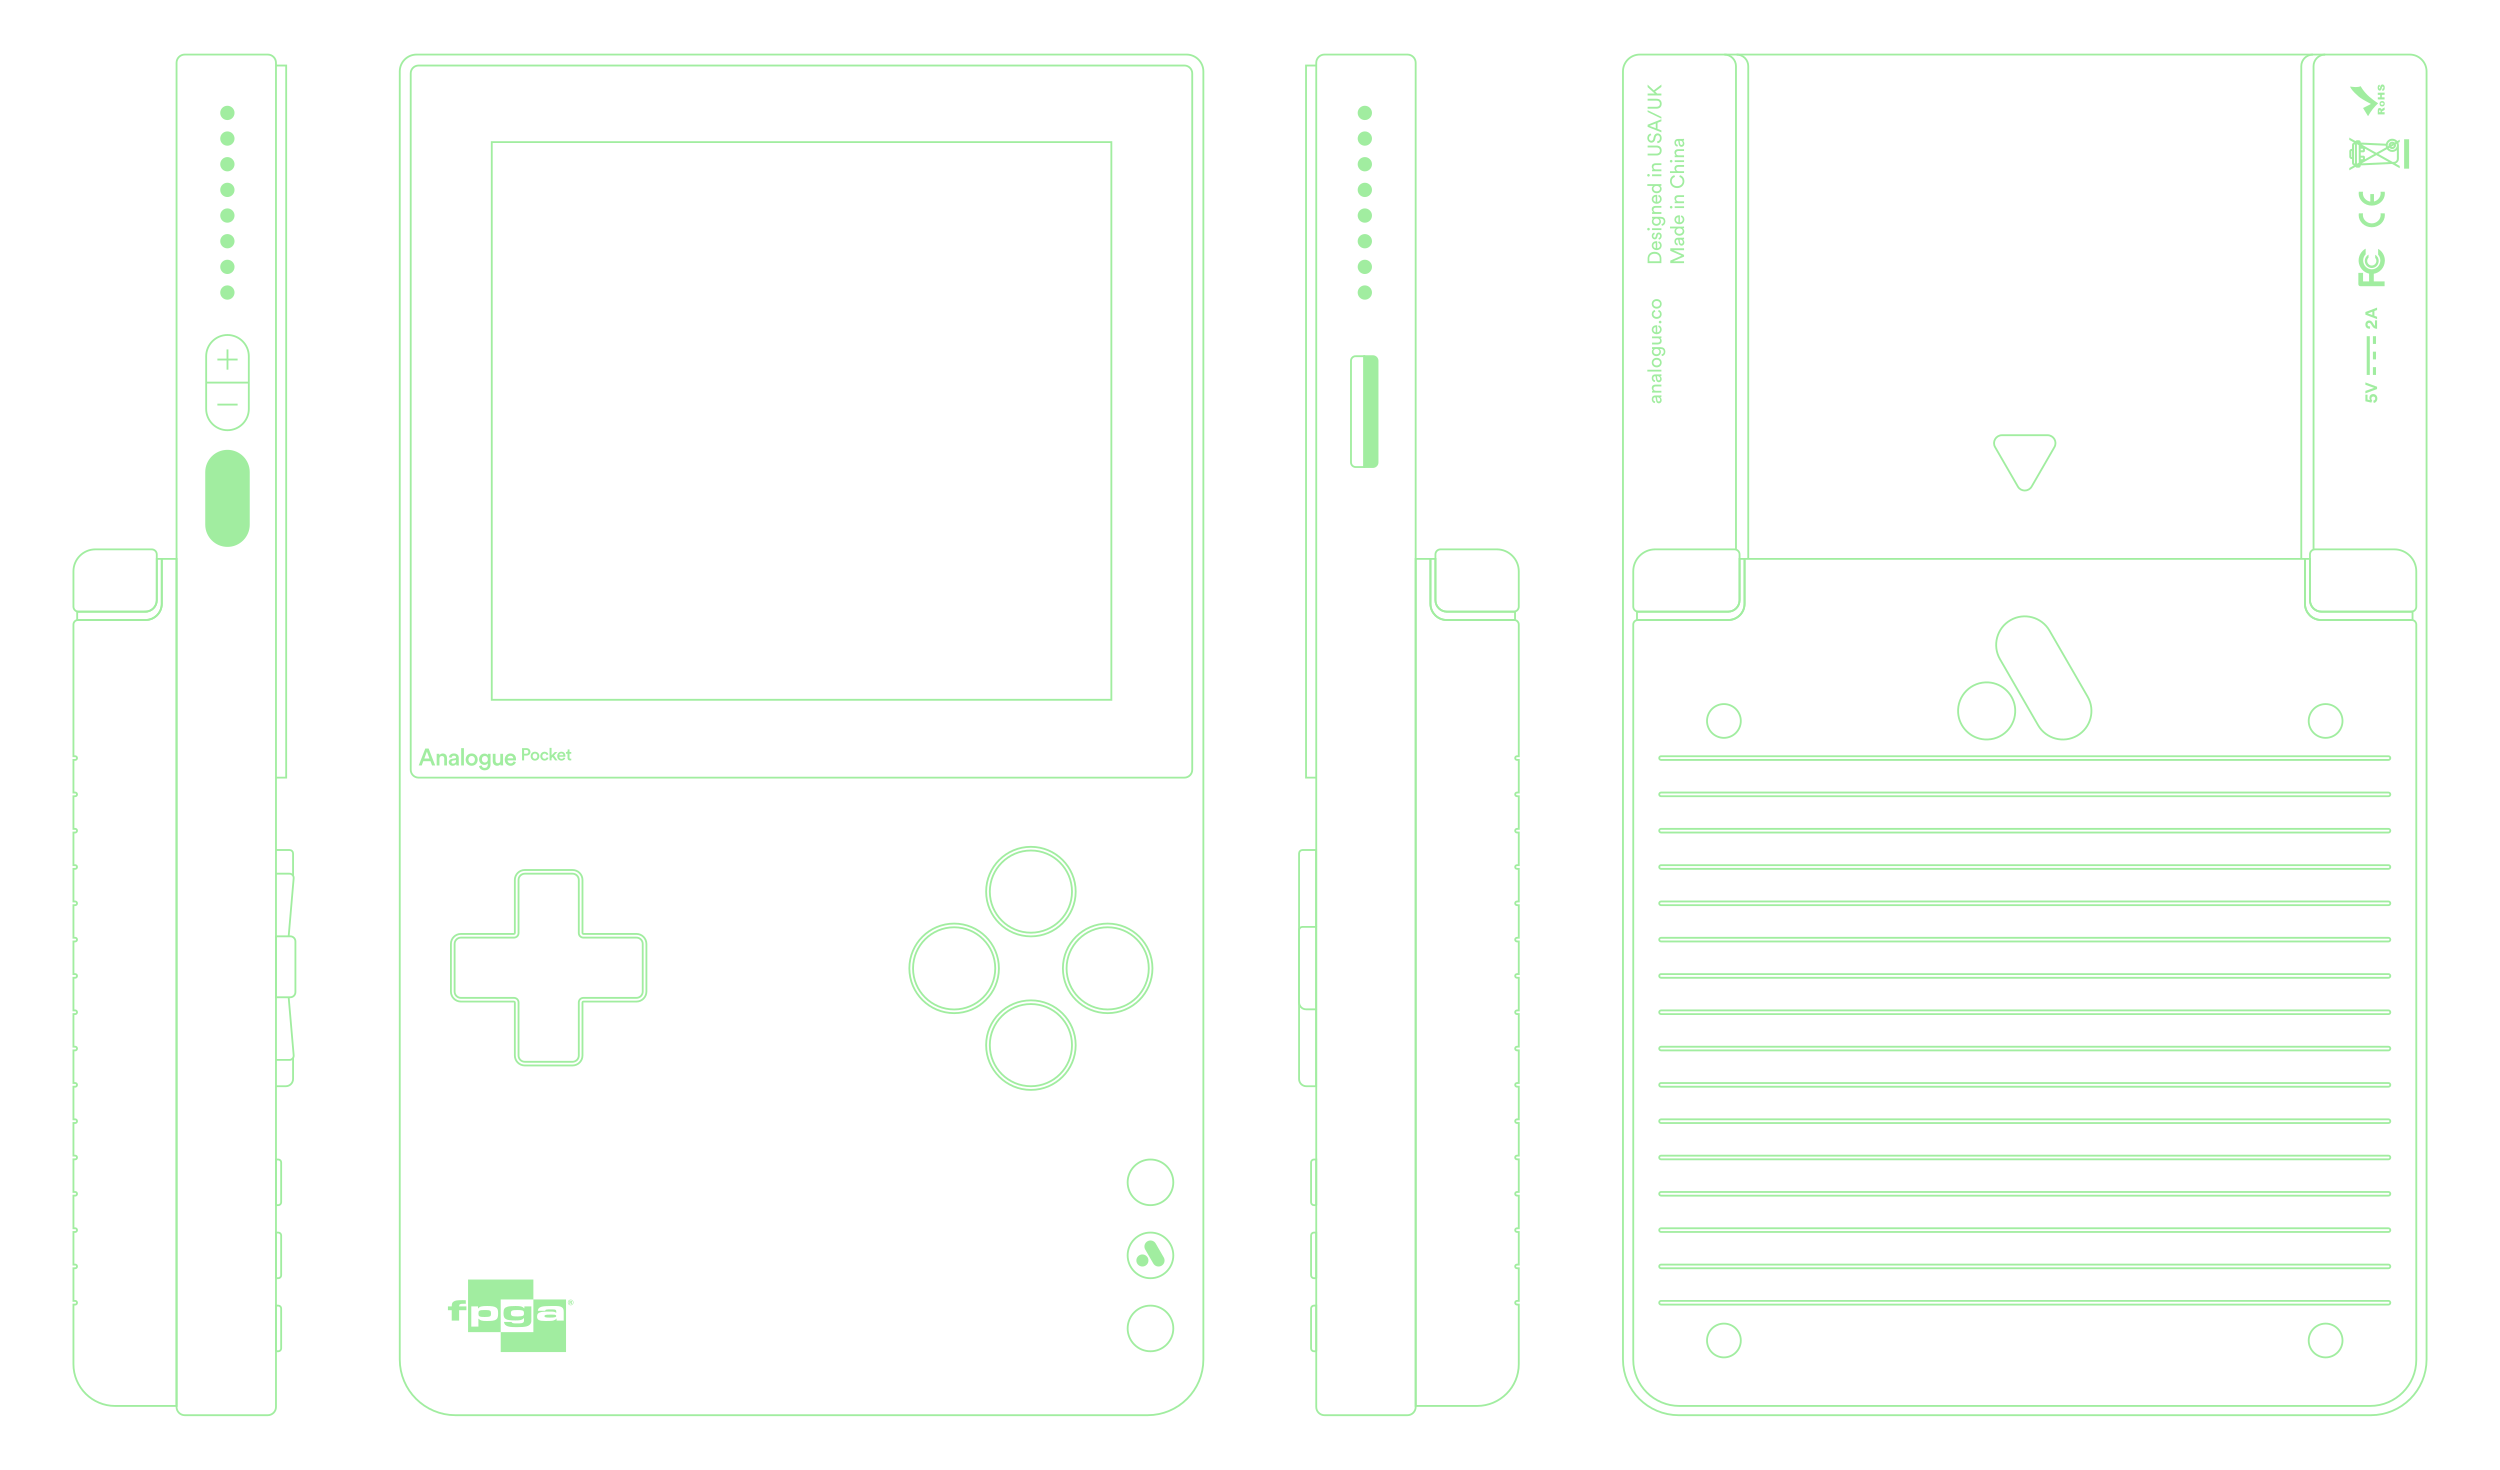 <svg height="797.448" viewbox="0 0 1356.42 797.448" width="1356.42" xmlns="http://www.w3.org/2000/svg"><path d="M253.045 710.874v-2.078h-3.944c.015-.305.057-.55.125-.736.068-.185.193-.33.374-.434.181-.104.438-.172.771-.205.332-.033.763-.049 1.292-.049h.351c.068 0 .159.003.272.008.113.006.261.008.442.008v-1.914c-.212-.011-.4-.019-.566-.025-.167-.005-.325-.011-.476-.016-.151-.005-.306-.008-.465-.008h-.51c-.665 0-1.235.011-1.711.033-.476.022-.892.063-1.247.123-.355.06-.657.136-.907.229-.249.093-.48.21-.691.352-.212.131-.382.265-.51.401-.129.136-.231.303-.306.499-.076.197-.132.431-.17.704s-.064.616-.079 1.031h-2.063v2.078h2.063v5.661h4.012v-5.661h3.943zm32.625 8.786c.529-.131.997-.338 1.405-.622.408-.284.703-.611.884-.982.076-.164.136-.306.181-.425.045-.12.079-.254.102-.401.023-.147.038-.322.045-.524.007-.202.011-.466.011-.794v-7.117h-3.785v1.014h-.181c-.212-.24-.439-.439-.68-.597-.242-.158-.537-.281-.884-.368-.348-.087-.763-.15-1.247-.188-.484-.038-1.073-.057-1.768-.057-1.013 0-1.885.03-2.618.09-.733.06-1.303.15-1.711.27-.423.12-.778.267-1.065.442-.287.175-.518.398-.691.671-.174.273-.299.6-.374.982-.076.382-.113.834-.113 1.358 0 .491.022.911.068 1.26.045.349.121.652.227.908.106.256.245.477.419.662.174.186.389.349.646.491.227.131.491.24.793.327s.661.158 1.077.213c.415.055.891.096 1.428.122.536.027 1.16.041 1.87.041.665 0 1.231-.019 1.7-.057.468-.038.873-.104 1.213-.196.34-.093.627-.215.861-.368.234-.153.457-.349.669-.589h.159v.687c0 .273-.004.497-.011.671-.008.174-.031.319-.068.433-.038.115-.087.213-.147.295-.061.082-.136.161-.226.237-.121.098-.265.18-.431.245-.166.065-.378.117-.635.155-.257.038-.571.065-.941.082-.37.016-.82.024-1.349.024s-.967-.011-1.315-.033c-.348-.022-.631-.06-.85-.115-.219-.055-.385-.128-.499-.221-.113-.093-.201-.216-.261-.368l-.045-.082h-4.08c.06.469.181.859.363 1.17.181.311.453.581.816.81.257.164.544.3.862.409.317.109.699.196 1.145.262.445.065.978.112 1.598.139.62.027 1.352.041 2.199.041 1.269 0 2.312-.03 3.128-.09.814-.058 1.516-.165 2.106-.317zm-6.766-5.465c-.461-.044-.816-.131-1.065-.263-.249-.131-.419-.312-.51-.542-.091-.23-.136-.532-.136-.904 0-.362.045-.652.136-.871.091-.219.272-.392.544-.518s.65-.211 1.133-.255c.483-.044 1.111-.066 1.881-.066 1.209 0 2.063.077 2.561.23.317.109.536.271.657.485.121.214.181.556.181 1.027 0 .405-.042.704-.125.896-.083.192-.23.348-.442.468-.468.252-1.473.378-3.015.378-.739.001-1.34-.021-1.8-.065zm28.21-9.152h-17.72v17.72h-17.72v10.812h35.441v-28.532zm-13.293 11.574c-.596-.076-1.074-.21-1.436-.401-.362-.191-.618-.439-.769-.745-.151-.305-.226-.687-.226-1.145 0-.698.185-1.243.554-1.636.369-.393.946-.665 1.73-.818.241-.043.498-.082.769-.115s.596-.06.973-.082c.377-.022.822-.035 1.334-.041.512-.005 1.138-.008 1.877-.008.467 0 .855.008 1.164.024.309.016.577.047.803.09.226.044.418.106.577.188.158.082.321.183.486.303h.181v-.409c0-.308-.03-.553-.091-.736-.061-.182-.185-.323-.374-.423-.189-.099-.465-.163-.827-.191-.363-.028-.846-.041-1.451-.041-.725 0-1.296.008-1.711.025-.416.017-.737.05-.963.1-.227.05-.378.128-.453.234-.076.106-.128.248-.159.426h-4.012c.06-.567.23-1.017.51-1.35.279-.333.737-.608 1.371-.826.468-.153 1.182-.267 2.142-.343.96-.076 2.248-.115 3.865-.115.876 0 1.603.008 2.179.024.576.016 1.054.055 1.434.115.38.06.691.139.935.237.243.098.478.229.706.393.167.131.311.27.433.417.121.147.216.319.285.515.068.196.117.423.148.679.03.256.046.559.046.908v4.663h-3.876v-1.064h-.159c-.166.251-.365.453-.599.605-.234.153-.532.284-.894.393-.166.055-.358.098-.576.131-.219.033-.494.057-.826.074-.332.016-.731.03-1.199.041-.468.011-1.026.016-1.674.016-.889.002-1.631-.036-2.227-.112zm-33.638-5.498c-.248.142-.411.341-.491.597-.08.256-.12.603-.12 1.039 0 .382.044.69.131.924.087.235.258.417.513.548.254.131.603.219 1.047.262.443.044 1.022.065 1.735.065 1.455 0 2.393-.115 2.815-.343.232-.12.389-.3.469-.54.08-.24.12-.616.12-1.129 0-.371-.04-.671-.12-.9-.08-.229-.24-.409-.48-.54-.24-.131-.575-.218-1.004-.262-.429-.043-.986-.065-1.669-.065-.771 0-1.393.022-1.866.065-.473.045-.833.138-1.08.279zm29.21-6.076v-10.812h-35.441v28.532h17.72v-17.72h17.721zm-21.987 3.753c.756.131 1.353.349 1.789.655.204.142.374.297.513.466.138.169.247.379.327.63.08.251.138.551.175.9.036.349.054.769.054 1.26 0 .84-.08 1.522-.24 2.045-.16.524-.462.933-.906 1.227-.444.295-1.069.494-1.877.597s-1.851.155-3.131.155c-.655 0-1.215-.019-1.68-.057-.466-.038-.866-.104-1.2-.197-.335-.093-.619-.215-.851-.368-.233-.153-.444-.344-.633-.573h-.175v4.221h-3.862v-10.962h3.644v1.047h.196c.175-.24.378-.439.611-.597.232-.158.531-.286.895-.384.363-.098.807-.166 1.331-.205.524-.038 1.156-.057 1.898-.057 1.325.001 2.365.066 3.122.197zm33.62 5.907c.271-.066.463-.156.576-.27s.17-.259.17-.433c0-.316-.233-.534-.7-.655-.12-.033-.369-.054-.746-.065-.376-.011-.986-.016-1.829-.016-.618 0-1.122.014-1.513.041-.392.027-.708.071-.949.131-.241.06-.407.142-.497.245-.09.104-.135.237-.135.401 0 .153.041.281.124.384.083.104.229.186.44.245.211.06.493.104.847.131.354.027.802.041 1.344.041.708 0 1.295-.013 1.762-.041.466-.028.835-.074 1.106-.139zm7.063-8.026c0 .435.149.802.447 1.1.298.298.665.447 1.1.447.421 0 .783-.146 1.084-.437.309-.301.464-.671.464-1.111 0-.427-.151-.792-.454-1.094-.302-.302-.667-.454-1.094-.454-.407 0-.762.14-1.065.42-.321.301-.482.677-.482 1.129zm2.451-.897c.248.253.372.552.372.897 0 .354-.125.658-.374.911-.249.252-.549.378-.901.378-.353 0-.654-.125-.903-.376-.251-.251-.376-.555-.376-.914 0-.346.123-.645.37-.897.251-.258.554-.386.909-.386.351.001.652.13.903.387zm-1.132 1.758v-.607h.095l.099.006c.069.004.12.013.153.027.062.024.104.066.126.126.014.036.023.106.028.21.005.104.014.183.028.237h.428l-.016-.048c-.006-.017-.01-.034-.012-.05-.002-.017-.003-.034-.003-.05v-.153c0-.175-.05-.303-.151-.385-.055-.044-.136-.077-.244-.099.118-.013.217-.051.297-.115.081-.064.121-.168.121-.312 0-.189-.076-.326-.229-.41-.09-.049-.202-.078-.338-.088-.024-.001-.142-.002-.354-.003s-.371-.001-.478-.001v1.716h.45zm0-.916v-.498h.109c.112 0 .199.012.26.036.092.036.139.102.139.195 0 .094-.029.162-.088.204-.059.042-.141.063-.246.063h-.174z" fill="#A1EDA0"></path><path d="M559.337 508.047c-13.396 0-24.294-10.898-24.294-24.294s10.898-24.294 24.294-24.294 24.294 10.898 24.294 24.294-10.898 24.294-24.294 24.294z" fill="none" stroke="#A1EDA0" stroke-miterlimit="10"></path><circle cx="559.337" cy="483.753" fill="none" r="22.294" stroke="#A1EDA0" stroke-miterlimit="10"></circle><path d="M559.337 591.351c-13.396 0-24.294-10.898-24.294-24.294s10.898-24.295 24.294-24.295 24.294 10.898 24.294 24.295c0 13.396-10.898 24.294-24.294 24.294z" fill="none" stroke="#A1EDA0" stroke-miterlimit="10"></path><circle cx="559.337" cy="567.057" fill="none" r="22.294" stroke="#A1EDA0" stroke-miterlimit="10"></circle><circle cx="600.989" cy="525.405" fill="none" r="24.294" stroke="#A1EDA0" stroke-miterlimit="10"></circle><circle cx="600.989" cy="525.405" fill="none" r="22.294" stroke="#A1EDA0" stroke-miterlimit="10"></circle><circle cx="517.685" cy="525.405" fill="none" r="24.294" stroke="#A1EDA0" stroke-miterlimit="10"></circle><circle cx="517.685" cy="525.405" fill="none" r="22.294" stroke="#A1EDA0" stroke-miterlimit="10"></circle><path d="M284.751 578.098c-2.984 0-5.413-2.428-5.413-5.412v-28.808c0-.255-.208-.463-.463-.463h-28.807c-2.984 0-5.413-2.429-5.413-5.413v-25.874c0-2.984 2.428-5.412 5.413-5.412h28.807c.255 0 .463-.208.463-.464v-28.807c0-2.984 2.428-5.413 5.413-5.413h25.874c2.984 0 5.413 2.429 5.413 5.413v28.807c0 .256.208.464.463.464h28.807c2.984 0 5.413 2.428 5.413 5.412v25.874c0 2.984-2.428 5.413-5.413 5.413h-28.807c-.255 0-.463.208-.463.463v28.808c0 2.984-2.428 5.412-5.413 5.412h-25.874z" fill="none" stroke="#A1EDA0" stroke-miterlimit="10"></path><path d="M345.308 508.716h-28.807c-1.36 0-2.463-1.103-2.463-2.463v-28.807c0-1.885-1.528-3.413-3.413-3.413h-25.874c-1.885 0-3.413 1.528-3.413 3.413v28.807c0 1.36-1.103 2.463-2.463 2.463h-28.807c-1.885 0-3.413 1.528-3.413 3.413v25.874c0 1.885 1.528 3.413 3.413 3.413h28.807c1.36 0 2.463 1.103 2.463 2.463v28.807c0 1.885 1.528 3.413 3.413 3.413h25.874c1.885 0 3.413-1.528 3.413-3.413v-28.807c0-1.36 1.103-2.463 2.463-2.463h28.807c1.885 0 3.413-1.528 3.413-3.413v-25.874c0-1.886-1.528-3.413-3.413-3.413zM642.623 421.915H227.086c-2.342 0-4.24-1.898-4.24-4.24V39.792c0-2.342 1.898-4.24 4.24-4.24h415.538c2.341 0 4.239 1.898 4.239 4.239v377.884c0 2.341-1.898 4.24-4.24 4.24z" fill="none" stroke="#A1EDA0" stroke-miterlimit="10"></path><path d="M622.676 767.841H247.131c-16.695 0-30.229-13.534-30.229-30.229V38.754c0-5.052 4.095-9.147 9.147-9.147h417.71c5.052 0 9.147 4.095 9.147 9.147v698.857c0 16.696-13.534 30.23-30.23 30.23zM1286.344 767.841H910.798c-16.695 0-30.229-13.534-30.229-30.229V38.754c0-5.052 4.095-9.147 9.147-9.147h417.71c5.052 0 9.147 4.095 9.147 9.147v698.857c0 16.696-13.534 30.23-30.229 30.23z" fill="none" stroke="#A1EDA0" stroke-miterlimit="10"></path><circle cx="624.21" cy="681.134" fill="none" r="12.386" stroke="#A1EDA0" stroke-miterlimit="10"></circle><path d="M620.048 680.624c-1.98-.125-3.613 1.507-3.488 3.488.103 1.633 1.428 2.958 3.061 3.061 1.98.125 3.612-1.507 3.487-3.487-.102-1.633-1.427-2.958-3.06-3.062zM631.426 682.258l-4.375-7.577c-.906-1.57-2.913-2.107-4.483-1.201-1.57.906-2.107 2.913-1.201 4.483l4.375 7.577c.906 1.57 2.913 2.107 4.483 1.201 1.57-.907 2.107-2.914 1.201-4.483z" fill="#A1EDA0"></path><circle cx="624.21" cy="720.772" fill="none" r="12.386" stroke="#A1EDA0" stroke-miterlimit="10"></circle><circle cx="624.21" cy="641.498" fill="none" r="12.386" stroke="#A1EDA0" stroke-miterlimit="10"></circle><path d="M266.821 77.095h336.164V379.69H266.821z" fill="none" stroke="#A1EDA0" stroke-miterlimit="10"></path><g fill="#A1EDA0"><path d="M1285.548 215.969c0 .42.136.869.391 1.143l-1.395-.313v-2.653h-1.161v3.571l3.249.75c.039-.136.37-1.102.419-1.229-.234-.204-.43-.546-.43-.975 0-.586.342-1.123 1.063-1.123.634 0 1.034.488 1.034 1.093 0 .673-.477 1.122-1.063 1.151l.283 1.257c.995-.077 1.931-1.033 1.931-2.409 0-1.522-1.024-2.43-2.204-2.43-1.356.002-2.117.899-2.117 2.167zM1288.098 210.438l-4.715 1.655v1.351l6.344-2.344v-1.272l-6.344-2.353v1.307zM1288.026 176.255l-.727-1.195c-.468-.764-1.117-1.203-1.921-1.203-1.079 0-1.996.851-1.996 2.236 0 1.443.984 2.265 2.073 2.265.152 0 .344-.028.43-.048l.038-1.252c-.106.029-.23.049-.344.049-.584 0-1.032-.325-1.032-.985 0-.622.401-.937.851-.937.43 0 .755.21 1.07.736l.611 1.022c.669 1.109 1.558 1.453 2.647 1.463v-4.587h-1.137v2.972c-.238-.096-.41-.296-.563-.536zM1283.383 170.728l6.345 2.434v-1.307l-1.45-.528v-2.577l1.45-.528v-1.342l-6.345 2.415v1.433zm3.767.187l-2.399-.877 2.399-.877v1.754zM1284.106 182.407h1.68v21.005h-1.68zM1287.467 199.211h1.68v4.201h-1.68zM1287.467 190.809h1.68v4.201h-1.68zM1287.467 182.407h1.68v4.201h-1.68z"></path><g><path d="M1283.528 134.903c-2.254 1.225-3.817 3.676-3.817 6.464v.399c.211 3.309 2.584 6.035 5.679 6.71v4.196h-3.275v-4.625h-2.553v6.188c.12.766.539 1.011 1.11 1.042h13.131v-2.605h-5.859v-4.136c3.246-.52 5.799-3.309 5.981-6.77.029-.123.029-.277.029-.399 0-2.727-1.473-5.116-3.667-6.371v3.187c.752.856 1.203 1.959 1.203 3.184 0 .122 0 .277-.031.399-.21 2.42-2.193 4.351-4.626 4.351-2.435 0-4.42-1.931-4.628-4.351-.032-.123-.032-.277-.032-.399 0-1.316.512-2.512 1.354-3.37v-3.094z"></path><path d="M1284.369 141.767v-.215c0-.705.27-1.316.722-1.776v-1.654c-1.203.673-2.045 1.96-2.045 3.43 0 .062.031.153.031.215.091 2.022 1.772 3.645 3.758 3.645 2.012 0 3.665-1.623 3.754-3.645 0-.062.031-.153.031-.215 0-1.439-.782-2.696-1.923-3.368v1.683c.39.46.63 1.043.63 1.685v.215c-.12 1.287-1.202 2.297-2.492 2.297-1.295-.001-2.346-1.011-2.466-2.297z"></path></g><g><path d="M1286.858 123.301c3.914 0 7.096-2.961 7.096-6.578 0-.33-.022-.638-.085-.965h-2.26c.044.261.065.546.065.833 0 2.542-2.172 4.604-4.816 4.604-2.667 0-4.84-2.061-4.84-4.604 0-.287.023-.572.066-.833h-2.259c-.044.326-.087.635-.087.965 0 3.617 3.205 6.578 7.12 6.578zM1286.858 111.566c3.914 0 7.096-2.961 7.096-6.557 0-.352-.022-.658-.085-.986h-2.26c.044.264.065.548.065.833 0 2.149-1.547 3.969-3.634 4.473v-4.034h-2v4.1c-2.28-.373-4.022-2.259-4.022-4.54 0-.285.023-.57.066-.833h-2.259c-.044.328-.087.635-.087.986 0 3.597 3.205 6.558 7.12 6.558z"></path></g><g><path d="M1281.724 48.241c-.254-.371-.47-.707-.679-1.092-.075-.138-.123-.255-.199-.393-.071.002-.209.087-.286.119-.093.041-.195.077-.301.107-.225.063-.411.112-.66.154-1.187.197-1.868.118-3.039-.006-.5-.053-.979-.139-1.48-.173.026.263.431.917.566 1.121.998 1.5 2.756 3.163 4.113 4.324.784.67 1.086.829 1.984 1.396 1.061.669 2.147 1.226 3.23 1.828.354.197.776.413 1.12.579.325.157.22.252-.036.397-.192.108-.374.2-.557.292-.381.194-.73.387-1.124.574-.19.09-.377.199-.55.281-.58.274-1.094.577-1.696.854.011.105.564.971.66 1.126l1.867 3.043c.045.072.099.231.195.271.089-.109.206-.36.286-.493.308-.516.516-.913.87-1.456.903-1.383 1.626-2.313 2.739-3.483.247-.258.506-.516.769-.781l.593-.57c.056-.053.14-.134.21-.195-.037-.057-.091-.079-.16-.122-.446-.28-.823-.563-1.235-.833-.356-.234-1.004-.728-1.356-.989-.742-.548-1.259-.993-1.945-1.563-1.431-1.188-2.868-2.814-3.899-4.317zM1292.145 54.841c-.795.127-1.214.848-1.055 1.771.07.404.228.708.528.901.803.515 2.493.28 2.234-1.566-.114-.813-.774-1.255-1.707-1.106zm1.089 1.312c.066.45-.204.691-.608.714-.465.026-.819-.049-.912-.451-.102-.443.215-.701.615-.721.431-.021.844.047.905.458zM1293.804 50.29c-.273.023-.653.001-.938.001-.412 0-2.538-.019-2.764.011l.002 1.167 1.303.005.007 1.279c-.023.073-.034.053-.134.05l-1.157.004c.012.034-.005.981.001 1.139.203.038.682.01.914.01.374 0 2.593.016 2.761-.003.023-.101.024-1.065-.003-1.153l-1.478-.006c-.01-.019-.009-.008-.019-.053-.025-.111 0-1.246.007-1.274.239-.068 1.379.025 1.483-.031.056-.102.013-.953.015-1.146zM1292.474 59.05c-.062.054-.123.103-.171.18-.079.128-.064.168-.122.234-.053-.088-.069-.2-.111-.299-.286-.679-1.416-.858-1.829-.058-.203.394-.143 1.78-.143 2.382 0 .713-.053.589.255.589l3.463-.003.01-1.195-1.509-.004c-.017-.265.036-.371.18-.493.098-.083 1.209-.703 1.327-.76.004-.373.017-.991-.005-1.316l-.033-.004c-.077.004-.803.42-.893.464-.174.088-.282.165-.419.283zm-.869 1.826l-.743-.002c-.022-.149-.015-.576.004-.717.031-.221.112-.379.375-.368.433.019.395.687.364 1.087zM1291.793 46.221c-.371.506-.395 1.232-.544 1.633-.081.219-.272.304-.428.117-.107-.128-.112-.431-.04-.604.09-.217.229-.231.427-.308l-.059-1.114c-.393.009-.74.259-.893.529-.183.324-.242.8-.215 1.225.029.457.082.807.33 1.11.223.273.586.446 1.034.33.737-.191.818-1.318 1.018-1.865.173-.476.68-.346.73.113.026.237-.031.432-.141.568-.155.192-.371.181-.482.242l.064 1.12c.361.026.806-.27.975-.473.412-.497.414-1.844.098-2.39-.463-.797-1.433-.836-1.874-.233z"></path></g><path d="M1307.105 91.53V75.563h-2.705V91.53h2.705zm-12.613-13.559l-2.096-.097-11.539-.532v-.168c0-.589-.479-1.066-1.069-1.066h-1.003c-.331 0-.596.178-.789.416l-3.342-1.878v1.26l2.547 1.432c-.609.128-1.078.643-1.078 1.29v2.151h-.187c-.706 0-1.283.574-1.283 1.282v2.97c0 .707.577 1.282 1.288 1.282l.182-.002v2.153c0 .635.451 1.142 1.043 1.283l-2.513 1.412v1.26l3.326-1.869c.193.248.466.433.805.433h1.003c.59 0 1.069-.478 1.069-1.066v-.167l17.035-.785 4.122 2.316v-1.26l-2.328-1.308c1.076-.347 1.873-1.29 1.873-2.474v-7.381c0-.496-.101-.969-.283-1.399l.738-.415v-1.26l-.856.481-.463.26c-.658-.769-1.635-1.258-2.726-1.258-1.677.002-3.08 1.152-3.476 2.704zm-18.739 7.061v-2.97c0-.102.083-.185.184-.185h.187v3.339l-.187.002c-.101-.001-.184-.086-.184-.186zm1.716 3.681c-.136 0-.247-.112-.247-.248v-9.836c0-.136.111-.248.247-.248h.247v10.333h-.247zm1.343.11l-.025-10.594.974.547.023 9.5-.972.547zm15.48-9.762l.095.004c.018.316.074.622.169.911l-.092.052-5.118 2.876-7.891-4.435 12.837.592zm3.151.552l1.437-.808c.001.018.005.036.005.054 0 .507-.412.919-.919.919-.194 0-.374-.061-.523-.165zm-14.305 5.686c0-.464-.378-.841-.842-.841h-1.439v-1.825h1.439c.464 0 .842-.377.842-.839v-1.12l5.087 2.859-5.087 2.859v-1.093zm-1.099 1.083h-1.182v-.827h1.182v.827zm0-4.845h-1.182v-.827h1.182v.827zm-.635 7.09l7.942-4.463 6.739 3.787-14.681.676zm19.055-7.186v4.799c0 .846-.663 1.539-1.507 1.578l-.795.037-7.69-4.322 4.485-2.521.104-.058c.652.904 1.712 1.495 2.911 1.495.969.001 1.846-.384 2.492-1.008zm0-2.582c0 1.376-1.115 2.492-2.492 2.492-.788 0-1.49-.367-1.946-.938l.42-.236c.37.428.916.701 1.526.701 1.114 0 2.018-.903 2.018-2.018 0-.216-.035-.424-.098-.62l.418-.235c.098.267.154.554.154.854zm-2.313-.9l-1.037.583c.13-.35.464-.601.859-.601.06 0 .12.006.178.018zm1.563-.879l-.435.244c-.352-.3-.808-.482-1.307-.482-1.114 0-2.018.903-2.018 2.018 0 .108.011.214.027.318l-.435.245c-.042-.181-.066-.369-.066-.562 0-1.376 1.115-2.492 2.491-2.492.68-.001 1.294.271 1.743.711z"></path></g><g fill="#A1EDA0"><path d="M898.515 217.31l-.199-1.37c-.043-.305-.201-.39-.379-.39-.496 0-.908.327-.908 1.096 0 .696.432 1.085 1.023 1.149l-.221.948c-.97-.106-1.644-.98-1.644-2.075 0-1.518.865-2.108 1.855-2.108h2.54c.443 0 .705-.042.832-.063v.97c-.127.021-.316.052-.685.052.359.221.843.727.843 1.634 0 1.032-.716 1.696-1.517 1.696-.907 0-1.413-.665-1.54-1.539zm.728-1.76h-.232l.232 1.549c.063.421.305.738.758.738.379 0 .738-.317.738-.822 0-.812-.39-1.465-1.496-1.465zM901.413 212.028v.99h-5.069v-.969h.728c-.631-.369-.875-.97-.875-1.56 0-1.211.875-1.812 2.003-1.812h3.214v.99h-3.046c-.705 0-1.275.295-1.275 1.181 0 .779.623 1.18 1.392 1.18h2.928zM898.515 205.871l-.199-1.37c-.043-.305-.201-.39-.379-.39-.496 0-.908.327-.908 1.096 0 .696.432 1.085 1.023 1.149l-.221.948c-.97-.106-1.644-.98-1.644-2.075 0-1.518.865-2.108 1.855-2.108h2.54c.443 0 .705-.042.832-.063v.97c-.127.021-.316.052-.685.052.359.221.843.727.843 1.634 0 1.032-.716 1.696-1.517 1.696-.907 0-1.413-.664-1.54-1.539zm.728-1.759h-.232l.232 1.549c.063.421.305.738.758.738.379 0 .738-.317.738-.822 0-.812-.39-1.465-1.496-1.465zM901.413 201.579h-7.629v-.99h7.629v.99zM898.874 194.139c1.549 0 2.698 1.075 2.698 2.593 0 1.517-1.148 2.592-2.698 2.592-1.538 0-2.687-1.075-2.687-2.592-.001-1.518 1.149-2.593 2.687-2.593zm0 1.011c-1.169 0-1.802.738-1.802 1.581s.633 1.58 1.802 1.58c1.181 0 1.812-.738 1.812-1.58 0-.843-.632-1.581-1.812-1.581zM901.466 192.281c.705-.074 1.242-.612 1.242-1.381 0-1.064-.547-1.549-1.644-1.549h-.726c.463.242.832.79.832 1.549 0 1.349-1.023 2.329-2.456 2.329-1.369 0-2.466-.938-2.466-2.329 0-.78.295-1.307.801-1.56h-.707v-.98h4.69c1.285 0 2.54.632 2.54 2.54 0 1.265-.801 2.213-1.886 2.339l-.22-.958zm-2.75-2.972c-.98 0-1.623.59-1.623 1.444 0 .874.643 1.465 1.623 1.465.99 0 1.623-.569 1.623-1.465 0-.854-.643-1.444-1.623-1.444zM901.571 184.986c0 1.181-.885 1.897-2.033 1.897h-3.193v-.991h3.046c.695 0 1.306-.316 1.306-1.148 0-.801-.527-1.201-1.296-1.201h-3.056v-.991h4.13c.402 0 .76-.032.939-.052v.948c-.117.021-.4.042-.611.042.526.274.768.906.768 1.496zM899.97 176.501c.896.284 1.601 1.096 1.601 2.275 0 1.36-.99 2.55-2.708 2.55-1.591 0-2.677-1.148-2.677-2.423 0-1.56 1.076-2.434 2.656-2.434.125 0 .252.01.316.021v3.815c.906-.021 1.537-.674 1.537-1.528 0-.822-.453-1.233-1.021-1.423l.296-.853zm-1.613 1c-.726.021-1.296.496-1.296 1.391 0 .833.643 1.338 1.296 1.38v-2.771zM900.001 174.738c0-.411.328-.738.738-.738s.728.327.728.738-.318.727-.728.727-.738-.316-.738-.727zM898.874 171.986c1.16 0 1.781-.728 1.781-1.55 0-.948-.643-1.296-1.043-1.411l.379-.875c.728.243 1.58.97 1.58 2.287 0 1.476-1.158 2.561-2.698 2.561-1.58 0-2.687-1.107-2.687-2.55 0-1.349.843-2.045 1.613-2.255l.379.895c-.496.127-1.076.496-1.076 1.36.001.8.591 1.538 1.772 1.538zM898.874 162.278c1.549 0 2.698 1.075 2.698 2.593 0 1.517-1.148 2.592-2.698 2.592-1.538 0-2.687-1.075-2.687-2.592-.001-1.518 1.149-2.593 2.687-2.593zm0 1.012c-1.169 0-1.802.738-1.802 1.581s.633 1.58 1.802 1.58c1.181 0 1.812-.738 1.812-1.58 0-.843-.632-1.581-1.812-1.581z"></path><g><path d="M901.413 142.784h-7.471v-2.613c0-1.897 1.297-3.551 3.751-3.551 2.445 0 3.72 1.676 3.72 3.573v2.591zm-.916-2.561c0-1.38-.928-2.539-2.804-2.539-1.886 0-2.833 1.138-2.833 2.518v1.549h5.637v-1.528zM899.97 130.884c.896.284 1.601 1.096 1.601 2.275 0 1.36-.99 2.55-2.708 2.55-1.591 0-2.677-1.148-2.677-2.423 0-1.56 1.076-2.434 2.656-2.434.125 0 .252.01.316.021v3.815c.906-.021 1.537-.674 1.537-1.528 0-.822-.453-1.233-1.021-1.423l.296-.853zm-1.613 1c-.726.021-1.296.496-1.296 1.391 0 .833.643 1.338 1.296 1.38v-2.771zM899.78 129.162c.527-.063.949-.463.949-1.18 0-.559-.316-.864-.674-.864-.316 0-.559.232-.654.653l-.189.864c-.17.79-.707 1.265-1.423 1.265-.865 0-1.603-.812-1.603-1.802 0-1.391.906-1.823 1.359-1.929l.328.875c-.264.042-.844.252-.844 1.054 0 .505.328.843.676.843.305 0 .527-.19.611-.579l.178-.822c.201-.917.758-1.401 1.507-1.401.717 0 1.57.601 1.57 1.854 0 1.391-.896 1.981-1.476 2.065l-.315-.896zM893.71 124.335c0-.401.316-.717.717-.717.39 0 .705.317.705.717 0 .39-.316.705-.705.705-.401 0-.717-.316-.717-.705zm7.703.483h-5.069v-.98h5.069v.98zM901.466 121.562c.705-.074 1.242-.612 1.242-1.381 0-1.065-.547-1.549-1.644-1.549h-.726c.463.242.832.79.832 1.549 0 1.349-1.023 2.329-2.456 2.329-1.369 0-2.466-.938-2.466-2.329 0-.78.295-1.307.801-1.56h-.707v-.98h4.69c1.285 0 2.54.632 2.54 2.54 0 1.265-.801 2.213-1.886 2.339l-.22-.958zm-2.75-2.973c-.98 0-1.623.59-1.623 1.444 0 .874.643 1.465 1.623 1.465.99 0 1.623-.569 1.623-1.465 0-.853-.643-1.444-1.623-1.444zM901.413 115.067v.991h-5.069v-.97h.728c-.631-.369-.875-.97-.875-1.56 0-1.211.875-1.812 2.003-1.812h3.214v.99h-3.046c-.705 0-1.275.295-1.275 1.181 0 .779.623 1.18 1.392 1.18h2.928zM899.97 105.718c.896.284 1.601 1.096 1.601 2.275 0 1.36-.99 2.55-2.708 2.55-1.591 0-2.677-1.148-2.677-2.423 0-1.56 1.076-2.434 2.656-2.434.125 0 .252.01.316.021v3.815c.906-.021 1.537-.674 1.537-1.528 0-.822-.453-1.232-1.021-1.423l.296-.853zm-1.613 1c-.726.021-1.296.496-1.296 1.392 0 .832.643 1.338 1.296 1.38v-2.772zM900.645 100.868c.484.242.906.78.906 1.57 0 1.485-1.181 2.402-2.687 2.402-1.433 0-2.655-.97-2.655-2.402 0-.896.441-1.38.853-1.55h-3.278v-.98h6.691c.486 0 .855-.042.939-.052v.958c-.117.021-.379.053-.685.053h-.084zm.03 1.475c0-.906-.789-1.465-1.833-1.465-1.043 0-1.761.548-1.761 1.454 0 .906.738 1.496 1.781 1.496s1.813-.537 1.813-1.485zM893.71 95.099c0-.401.316-.717.717-.717.39 0 .705.317.705.717 0 .39-.316.705-.705.705-.401 0-.717-.316-.717-.705zm7.703.484h-5.069v-.981h5.069v.981zM901.413 91.926v.991h-5.069v-.97h.728c-.631-.369-.875-.97-.875-1.56 0-1.211.875-1.812 2.003-1.812h3.214v.99h-3.046c-.705 0-1.275.295-1.275 1.181 0 .779.623 1.18 1.392 1.18h2.928zM898.863 84.356h-4.921v-1.023h4.891c1.138 0 1.779-.621 1.779-1.664 0-1.054-.642-1.654-1.779-1.654h-4.891v-1.033h4.921c1.759 0 2.708 1.169 2.708 2.687 0 1.517-.949 2.687-2.708 2.687zM895.965 73.35c-.537.085-1.275.538-1.275 1.581 0 .843.549 1.443 1.244 1.443.537 0 .949-.327 1.084-.959l.244-1.116c.273-1.244 1.054-1.939 2.097-1.939 1.158 0 2.212.99 2.212 2.582 0 1.802-1.158 2.655-2.224 2.792l-.316-.99c.832-.074 1.603-.664 1.603-1.791 0-1.033-.539-1.538-1.191-1.538-.537 0-1.002.369-1.16 1.117l-.232 1.064c-.232 1.065-.927 1.823-2.044 1.823-1.17 0-2.224-1.085-2.224-2.466 0-1.686 1.043-2.36 1.855-2.528l.327.925zM899.327 66.625v3.309l2.087.79v1.106l-7.471-2.971v-1.191l7.471-2.971v1.117l-2.087.811zm-.96 2.94v-2.571l-3.35 1.296 3.35 1.275zM901.413 63.417v.959l-7.471-3.614v-.959l7.471 3.614zM898.863 58.958h-4.921v-1.022h4.891c1.138 0 1.779-.621 1.779-1.664 0-1.054-.642-1.654-1.779-1.654h-4.891v-1.033h4.921c1.759 0 2.708 1.169 2.708 2.687 0 1.516-.949 2.686-2.708 2.686zM898.021 49.692l1.138 1.064h2.255v1.033h-7.471v-1.033h3.847l-3.847-3.498v-1.36l3.331 3.108 4.141-3.151v1.307l-3.394 2.53zM913.713 135.735h-5.817l5.817 2.55v.948l-5.817 2.528h5.817v1.023h-7.471v-1.402l6.08-2.634-6.08-2.655v-1.38h7.471v1.022zM910.815 131.746l-.199-1.37c-.043-.305-.201-.39-.379-.39-.496 0-.908.327-.908 1.096 0 .696.432 1.085 1.023 1.149l-.221.948c-.97-.106-1.644-.98-1.644-2.075 0-1.518.865-2.108 1.855-2.108h2.54c.443 0 .705-.042.832-.063v.97c-.127.021-.316.052-.685.052.359.221.843.727.843 1.634 0 1.032-.716 1.696-1.517 1.696-.907-.001-1.413-.665-1.54-1.539zm.728-1.76h-.232l.232 1.549c.063.422.305.738.758.738.379 0 .738-.316.738-.822 0-.812-.39-1.465-1.496-1.465zM912.945 123.903c.484.242.906.78.906 1.57 0 1.485-1.181 2.402-2.687 2.402-1.433 0-2.655-.97-2.655-2.402 0-.896.441-1.38.853-1.55h-3.277v-.98h6.691c.486 0 .855-.042.939-.052v.958c-.117.021-.379.053-.685.053h-.085zm.03 1.475c0-.906-.789-1.465-1.833-1.465-1.043 0-1.761.548-1.761 1.454s.738 1.496 1.781 1.496c1.045.001 1.813-.537 1.813-1.485zM912.27 116.84c.896.284 1.601 1.096 1.601 2.275 0 1.36-.99 2.55-2.708 2.55-1.591 0-2.677-1.148-2.677-2.423 0-1.56 1.076-2.434 2.656-2.434.125 0 .252.01.316.021v3.815c.906-.021 1.538-.674 1.538-1.528 0-.822-.453-1.233-1.021-1.423l.295-.853zm-1.613 1c-.726.021-1.296.496-1.296 1.391 0 .833.643 1.338 1.296 1.381v-2.772zM906.01 112.421c0-.401.316-.717.717-.717.39 0 .705.317.705.717 0 .39-.316.705-.705.705-.401 0-.717-.316-.717-.705zm7.703.483h-5.069v-.98h5.069v.98zM913.713 109.247v.991h-5.069v-.97h.728c-.631-.369-.875-.97-.875-1.56 0-1.211.875-1.812 2.003-1.812h3.214v.99h-3.046c-.705 0-1.275.295-1.275 1.181 0 .779.623 1.18 1.392 1.18h2.928zM909.973 102.045c-2.497 0-3.888-1.854-3.888-3.709 0-1.707.928-2.908 2.371-3.287l.336.958c-1.127.285-1.759 1.107-1.759 2.329 0 1.36.99 2.655 2.939 2.655s2.95-1.296 2.95-2.655c0-1.275-.769-2.075-1.79-2.381l.336-.917c1.402.401 2.402 1.58 2.402 3.298.001 1.929-1.401 3.709-3.897 3.709zM913.713 92.884v.99h-7.629v-.99h3.151c-.537-.369-.738-.959-.738-1.538 0-1.211.875-1.812 2.003-1.812h3.214v.99h-3.046c-.705 0-1.275.295-1.275 1.181 0 .758.59 1.159 1.339 1.18h2.981zM906.01 87.465c0-.401.316-.717.717-.717.39 0 .705.317.705.717 0 .39-.316.705-.705.705-.401 0-.717-.315-.717-.705zm7.703.484h-5.069v-.98h5.069v.98zM913.713 84.292v.99h-5.069v-.969h.728c-.631-.369-.875-.97-.875-1.56 0-1.211.875-1.812 2.003-1.812h3.214v.99h-3.046c-.705 0-1.275.295-1.275 1.181 0 .779.623 1.18 1.392 1.18h2.928zM910.815 78.135l-.199-1.37c-.043-.305-.201-.39-.379-.39-.496 0-.908.327-.908 1.096 0 .696.432 1.085 1.023 1.149l-.221.948c-.97-.106-1.644-.98-1.644-2.075 0-1.518.865-2.108 1.855-2.108h2.54c.443 0 .705-.042.832-.063v.97c-.127.021-.316.052-.685.052.359.221.843.727.843 1.634 0 1.032-.716 1.696-1.517 1.696-.907 0-1.413-.664-1.54-1.539zm.728-1.759h-.232l.232 1.549c.063.422.305.738.758.738.379 0 .738-.316.738-.822 0-.812-.39-1.465-1.496-1.465z"></path></g></g><g fill="#A1EDA0"><path d="M233.559 412.994h-3.883l-.854 2.305h-1.643l3.572-9.177h1.799l3.572 9.177h-1.695l-.868-2.305zm-3.339-1.436h2.795l-1.397-3.753-1.398 3.753zM238.428 415.299h-1.501v-6.304h1.462v.842c.414-.724 1.165-1.022 1.864-1.022 1.54 0 2.278 1.112 2.278 2.497v3.987h-1.501v-3.727c0-.776-.35-1.398-1.294-1.398-.854 0-1.307.66-1.307 1.488v3.637zM245.355 411.688l1.618-.246c.362-.052.466-.232.466-.452 0-.532-.362-.958-1.19-.958-.789 0-1.229.504-1.294 1.138l-1.371-.31c.116-1.086 1.099-2.059 2.653-2.059 1.941 0 2.679 1.1 2.679 2.357v3.131c0 .57.064.944.077 1.01h-1.397c-.013-.04-.064-.298-.064-.802-.298.478-.919.996-1.942.996-1.32 0-2.136-.906-2.136-1.903-.002-1.126.827-1.746 1.901-1.902zm2.084.996v-.284l-1.644.246c-.466.076-.841.336-.841.854 0 .426.323.814.919.814.841 0 1.566-.4 1.566-1.63zM250.21 415.299v-9.371h1.501v9.371h-1.501zM259.18 412.14c0 1.942-1.384 3.353-3.274 3.353-1.877 0-3.261-1.41-3.261-3.353 0-1.927 1.384-3.339 3.261-3.339 1.889 0 3.274 1.412 3.274 3.339zm-1.515 0c0-1.306-.828-1.979-1.76-1.979-.919 0-1.76.672-1.76 1.979 0 1.308.841 2.007 1.76 2.007.932-.001 1.76-.687 1.76-2.007zM261.306 415.285c.103.776.711 1.36 1.579 1.36 1.19 0 1.786-.61 1.786-1.89v-.66c-.272.492-.906.918-1.825.918-1.682 0-2.912-1.293-2.912-3.067 0-1.682 1.178-3.067 2.912-3.067.984 0 1.592.402 1.864.92v-.804h1.449v5.708c0 1.682-.866 3.249-3.235 3.249-1.669 0-2.834-1.036-3.003-2.305l1.385-.362zm3.403-3.339c0-1.074-.685-1.773-1.618-1.773-.957 0-1.643.698-1.643 1.773 0 1.1.66 1.786 1.643 1.786.959 0 1.618-.698 1.618-1.786zM269.733 415.479c-1.501 0-2.381-1.112-2.381-2.511v-3.973h1.501v3.703c0 .776.363 1.436 1.268 1.436.867 0 1.32-.584 1.32-1.412v-3.727h1.501v5.151c0 .518.038.918.064 1.152h-1.436c-.026-.142-.051-.44-.051-.7-.311.571-1.048.881-1.786.881zM279.908 413.5c-.336 1.099-1.332 1.993-2.847 1.993-1.708 0-3.222-1.242-3.222-3.379 0-1.993 1.475-3.313 3.067-3.313 1.942 0 3.08 1.282 3.08 3.275 0 .246-.026.452-.039.478h-4.607c.039.958.79 1.644 1.721 1.644.906 0 1.372-.478 1.579-1.1l1.268.402zm-1.437-2.045c-.026-.738-.517-1.398-1.553-1.398-.945 0-1.488.724-1.54 1.398h3.093z"></path><g><path d="M284.366 409.962v2.596h-1.125v-6.642h2.464c1.274 0 2.117.861 2.117 2.022 0 1.171-.843 2.024-2.117 2.024h-1.339zm1.17-.993c.712 0 1.143-.393 1.143-1.021 0-.638-.431-1.04-1.143-1.04h-1.17v2.06h1.17zM292.64 410.272c0 1.405-1.002 2.426-2.37 2.426-1.358 0-2.361-1.021-2.361-2.426 0-1.397 1.002-2.417 2.361-2.417 1.367 0 2.37 1.02 2.37 2.417zm-1.096 0c0-.946-.6-1.435-1.274-1.435-.665 0-1.274.489-1.274 1.435s.609 1.452 1.274 1.452c.674 0 1.274-.497 1.274-1.452zM294.225 410.272c0 .917.591 1.433 1.274 1.433.712 0 1.04-.497 1.143-.844l.956.347c-.216.712-.899 1.49-2.098 1.49-1.339 0-2.361-1.04-2.361-2.426 0-1.405 1.021-2.417 2.332-2.417 1.228 0 1.902.768 2.09 1.499l-.975.355c-.103-.402-.412-.853-1.105-.853-.665 0-1.256.498-1.256 1.416zM300.58 409.925l1.911 2.632h-1.331l-1.339-1.864-.562.591v1.274h-1.077v-6.782h1.077v4.065l1.752-1.845h1.443l-1.874 1.929z"></path><path d="M306.719 411.254c-.243.797-.965 1.443-2.061 1.443-1.236 0-2.332-.899-2.332-2.445 0-1.443 1.068-2.398 2.221-2.398 1.404 0 2.229.927 2.229 2.37 0 .177-.019.327-.028.347h-3.336c.029.693.572 1.189 1.246 1.189.656 0 .993-.347 1.144-.795l.917.289zm-1.039-1.479c-.019-.534-.375-1.012-1.125-1.012-.684 0-1.077.525-1.114 1.012h2.239zM308.999 407.995h.946v.965h-.946v2.117c0 .402.178.57.581.57.15 0 .327-.028.374-.036v.899c-.065.028-.271.102-.664.102-.844 0-1.368-.506-1.368-1.358v-2.294h-.843v-.965h.234c.487 0 .703-.308.703-.712v-.684h.983v1.396z"></path></g></g><g fill="none" stroke="#A1EDA0" stroke-miterlimit="10"><path d="M1078.904 370.256c-9.359-.593-17.075 7.123-16.483 16.481.488 7.717 6.75 13.978 14.467 14.465 9.356.591 17.07-7.122 16.48-16.478-.486-7.717-6.747-13.98-14.464-14.468zM1132.672 377.975l-20.674-35.808c-4.282-7.418-13.767-9.959-21.184-5.676h0c-7.417 4.282-9.959 13.767-5.676 21.184l20.674 35.807c4.282 7.418 13.767 9.959 21.184 5.676h0c7.417-4.282 9.958-13.766 5.676-21.183z"></path></g><circle cx="935.338" cy="391.173" fill="none" r="9.168" stroke="#A1EDA0" stroke-miterlimit="10"></circle><circle cx="1261.803" cy="391.173" fill="none" r="9.168" stroke="#A1EDA0" stroke-miterlimit="10"></circle><circle cx="935.338" cy="727.314" fill="none" r="9.168" stroke="#A1EDA0" stroke-miterlimit="10"></circle><circle cx="1261.803" cy="727.314" fill="none" r="9.168" stroke="#A1EDA0" stroke-miterlimit="10"></circle><path d="M1295.905 412.305H901.237c-.553 0-1-.447-1-1s.447-1 1-1h394.668c.553 0 1 .447 1 1s-.448 1-1 1zM1295.905 432.006H901.237c-.553 0-1-.447-1-1s.447-1 1-1h394.668c.553 0 1 .447 1 1s-.448 1-1 1zM1295.905 451.707H901.237c-.553 0-1-.447-1-1s.447-1 1-1h394.668c.553 0 1 .447 1 1s-.448 1-1 1zM1295.905 471.409H901.237c-.553 0-1-.447-1-1s.447-1 1-1h394.668c.553 0 1 .447 1 1s-.448 1-1 1zM1295.905 491.11H901.237c-.553 0-1-.447-1-1s.447-1 1-1h394.668c.553 0 1 .447 1 1s-.448 1-1 1zM1295.905 510.811H901.237c-.553 0-1-.447-1-1s.447-1 1-1h394.668c.553 0 1 .447 1 1s-.448 1-1 1zM1295.905 530.513H901.237c-.553 0-1-.447-1-1s.447-1 1-1h394.668c.553 0 1 .447 1 1s-.448 1-1 1zM1295.905 550.214H901.237c-.553 0-1-.447-1-1s.447-1 1-1h394.668c.553 0 1 .447 1 1s-.448 1-1 1zM1295.905 569.915H901.237c-.553 0-1-.447-1-1s.447-1 1-1h394.668c.553 0 1 .447 1 1s-.448 1-1 1zM1295.905 589.616H901.237c-.553 0-1-.447-1-1s.447-1 1-1h394.668c.553 0 1 .447 1 1s-.448 1-1 1zM1295.905 609.317H901.237c-.553 0-1-.447-1-1s.447-1 1-1h394.668c.553 0 1 .447 1 1s-.448 1-1 1zM1295.905 629.018H901.237c-.553 0-1-.447-1-1s.447-1 1-1h394.668c.553 0 1 .447 1 1s-.448 1-1 1zM1295.905 648.721H901.237c-.553 0-1-.447-1-1s.447-1 1-1h394.668c.553 0 1 .447 1 1s-.448 1-1 1zM1295.905 668.422H901.237c-.553 0-1-.447-1-1s.447-1 1-1h394.668c.553 0 1 .447 1 1s-.448 1-1 1zM1295.905 688.123H901.237c-.553 0-1-.447-1-1s.447-1 1-1h394.668c.553 0 1 .447 1 1s-.448 1-1 1zM1295.905 707.824H901.237c-.553 0-1-.447-1-1s.447-1 1-1h394.668c.553 0 1 .447 1 1s-.448 1-1 1zM763.64 767.841h-45.036c-2.46 0-4.454-1.994-4.454-4.454V34.062c0-2.46 1.994-4.454 4.454-4.454h45.036c2.46 0 4.454 1.994 4.454 4.454v729.325c0 2.459-1.994 4.454-4.454 4.454zM708.616 35.552h5.534v386.363h-5.534z" fill="none" stroke="#A1EDA0" stroke-linecap="round" stroke-miterlimit="10"></path><g fill="#A1EDA0"><circle cx="740.516" cy="61.259" r="3.881"></circle><circle cx="740.516" cy="75.182" r="3.881"></circle><circle cx="740.516" cy="89.105" r="3.881"></circle><circle cx="740.516" cy="103.029" r="3.881"></circle><circle cx="740.516" cy="116.952" r="3.881"></circle><circle cx="740.516" cy="130.875" r="3.881"></circle><circle cx="740.516" cy="144.798" r="3.881"></circle><circle cx="740.516" cy="158.722" r="3.881"></circle></g><path d="M735.52 193.251h4.683v60.142h-4.683c-1.392 0-2.52-1.128-2.52-2.52V195.77c.001-1.39 1.129-2.519 2.52-2.519z" fill="none" stroke="#A1EDA0" stroke-linecap="round" stroke-miterlimit="10"></path><path d="M740.203 193.251h4.683c1.392 0 2.52 1.128 2.52 2.52v55.103c0 1.392-1.128 2.52-2.52 2.52h-4.683v-60.143z" fill="#A1EDA0" stroke="#A1EDA0" stroke-linecap="round" stroke-miterlimit="10"></path><path d="M823.09 707.824c-.553 0-1-.447-1-1s.447-1 1-1h.949v-17.701h-.949c-.553 0-1-.447-1-1s.447-1 1-1h.949v-17.701h-.949c-.553 0-1-.447-1-1s.447-1 1-1h.949v-17.701h-.949c-.553 0-1-.447-1-1s.447-1 1-1h.949v-17.702h-.949c-.553 0-1-.447-1-1s.447-1 1-1h.949v-17.701h-.949c-.553 0-1-.447-1-1s.447-1 1-1h.949v-17.701h-.949c-.553 0-1-.447-1-1s.447-1 1-1h.949v-17.701h-.949c-.553 0-1-.447-1-1s.447-1 1-1h.949v-17.701h-.949c-.553 0-1-.447-1-1s.447-1 1-1h.949v-17.701h-.949c-.553 0-1-.447-1-1s.447-1 1-1h.949v-17.701h-.949c-.553 0-1-.447-1-1s.447-1 1-1h.949V491.11h-.949c-.553 0-1-.447-1-1s.447-1 1-1h.949v-17.701h-.949c-.553 0-1-.447-1-1s.447-1 1-1h.949v-17.702h-.949c-.553 0-1-.447-1-1s.447-1 1-1h.949v-17.701h-.949c-.553 0-1-.447-1-1s.447-1 1-1h.949v-17.701h-.949c-.553 0-1-.447-1-1s.447-1 1-1h.949v-71.44c0-1.364-1.105-2.469-2.469-2.469h-36.65c-4.864 0-8.807-3.943-8.807-8.807v-24.347h-8.017V762.82h33.298c12.507 0 22.646-10.139 22.646-22.646v-32.35h-.95zM40.796 707.824c.553 0 1-.447 1-1s-.447-1-1-1h-.949v-17.701h.949c.553 0 1-.447 1-1s-.447-1-1-1h-.949v-17.701h.949c.553 0 1-.447 1-1s-.447-1-1-1h-.949v-17.701h.949c.553 0 1-.447 1-1s-.447-1-1-1h-.949v-17.702h.949c.553 0 1-.447 1-1s-.447-1-1-1h-.949v-17.701h.949c.553 0 1-.447 1-1s-.447-1-1-1h-.949v-17.701h.949c.553 0 1-.447 1-1s-.447-1-1-1h-.949v-17.701h.949c.553 0 1-.447 1-1s-.447-1-1-1h-.949v-17.701h.949c.553 0 1-.447 1-1s-.447-1-1-1h-.949v-17.701h.949c.553 0 1-.447 1-1s-.447-1-1-1h-.949v-17.701h.949c.553 0 1-.447 1-1s-.447-1-1-1h-.949V491.11h.949c.553 0 1-.447 1-1s-.447-1-1-1h-.949v-17.701h.949c.553 0 1-.447 1-1s-.447-1-1-1h-.949v-17.702h.949c.553 0 1-.447 1-1s-.447-1-1-1h-.949v-17.701h.949c.553 0 1-.447 1-1s-.447-1-1-1h-.949v-17.701h.949c.553 0 1-.447 1-1s-.447-1-1-1h-.949v-71.44c0-1.364 1.105-2.469 2.469-2.469h36.65c4.864 0 8.807-3.943 8.807-8.807v-24.347h8.017V762.82H62.493c-12.507 0-22.646-10.139-22.646-22.646v-32.35h.949z" fill="none" stroke="#A1EDA0" stroke-linecap="round" stroke-miterlimit="10"></path><path d="M785.069 331.878c-3.45 0-6.247-2.797-6.247-6.247v-22.39h-2.71v24.347c0 4.864 3.943 8.807 8.807 8.807h37.091v-4.517h-36.941z" fill="none" stroke="#A1EDA0" stroke-linecap="round" stroke-miterlimit="10"></path><path d="M785.069 331.878h36.228c1.514 0 2.741-1.227 2.741-2.741v-19.15c0-6.582-5.336-11.919-11.919-11.919h-30.556c-1.514 0-2.741 1.227-2.741 2.741v24.821c0 3.451 2.797 6.248 6.247 6.248z" fill="none" stroke="#A1EDA0" stroke-linecap="round" stroke-miterlimit="10"></path><g fill="none" stroke="#A1EDA0" stroke-linecap="round" stroke-miterlimit="10"><path d="M937.584 331.878c3.45 0 6.247-2.797 6.247-6.247v-22.39h2.71v24.347c0 4.864-3.943 8.807-8.807 8.807h-49.559v-4.517h49.409z"></path><path d="M937.584 331.878h-48.696c-1.514 0-2.741-1.227-2.741-2.741v-19.15c0-6.582 5.336-11.919 11.919-11.919h43.025c1.514 0 2.741 1.227 2.741 2.741v24.821c-.001 3.451-2.798 6.248-6.248 6.248z"></path><path d="M1308.526 336.396h-49.118c-4.864 0-8.807-3.943-8.807-8.807v-24.347h-304.06v24.347c0 4.864-3.943 8.807-8.807 8.807h-49.118c-1.364 0-2.469 1.106-2.469 2.469v398.909c0 13.833 11.213 25.046 25.046 25.046h374.758c13.833 0 25.046-11.214 25.046-25.046V338.865c-.001-1.364-1.107-2.469-2.471-2.469z"></path><path d="M1259.558 331.878c-3.45 0-6.247-2.797-6.247-6.247v-22.39h-2.71v24.347c0 4.864 3.943 8.807 8.807 8.807h49.559v-4.517h-49.409z"></path><path d="M1259.558 331.878h48.696c1.514 0 2.741-1.227 2.741-2.741v-19.15c0-6.582-5.336-11.919-11.919-11.919h-43.025c-1.514 0-2.741 1.227-2.741 2.741v24.821c.001 3.451 2.798 6.248 6.248 6.248z"></path></g><path d="M941.883 298.069V35.908c0-3.48-2.821-6.3-6.3-6.3M948.541 303.241V35.908c0-3.48-2.821-6.3-6.3-6.3M1255.258 298.069V35.908c0-3.48 2.821-6.3 6.3-6.3M1248.601 303.241V35.908c0-3.48 2.821-6.3 6.3-6.3M1094.831 263.99l-12.347-21.385c-1.662-2.879.416-6.478 3.74-6.478h24.693c3.324 0 5.402 3.599 3.74 6.478l-12.347 21.385c-1.661 2.879-5.817 2.879-7.479 0zM708.662 547.634h5.431v-44.733h-7.449c-1.006 0-1.822.816-1.822 1.822v39.071c0 2.121 1.719 3.84 3.84 3.84z" fill="none" stroke="#A1EDA0" stroke-miterlimit="10"></path><path d="M714.093 502.901v-41.717h-7.402c-1.032 0-1.868.836-1.868 1.868v122.361c0 2.174 1.763 3.937 3.937 3.937h5.333v-41.717M159.005 573.986v11.428c0 2.174-1.763 3.937-3.937 3.937h-5.333M149.735 461.184h7.402c1.032 0 1.868.836 1.868 1.868v12.065M714.151 653.884h-1.233c-.873 0-1.58-.707-1.58-1.58v-21.613c0-.873.707-1.58 1.58-1.58h1.233v24.773zM714.151 693.521h-1.233c-.873 0-1.58-.707-1.58-1.58v-21.613c0-.873.707-1.58 1.58-1.58h1.233v24.773zM714.151 733.157h-1.233c-.873 0-1.58-.707-1.58-1.58v-21.613c0-.873.707-1.58 1.58-1.58h1.233v24.773z" fill="none" stroke="#A1EDA0" stroke-miterlimit="10"></path><path d="M100.245 767.841h45.036c2.46 0 4.454-1.994 4.454-4.454V34.062c0-2.46-1.994-4.454-4.454-4.454h-45.036c-2.46 0-4.454 1.994-4.454 4.454v729.325c0 2.459 1.994 4.454 4.454 4.454zM155.269 421.915h-5.534l-2e-8-386.363h5.534z" fill="none" stroke="#A1EDA0" stroke-linecap="round" stroke-miterlimit="10"></path><g fill="#A1EDA0"><circle cx="123.37" cy="61.259" r="3.881"></circle><circle cx="123.37" cy="75.182" r="3.881"></circle><circle cx="123.37" cy="89.105" r="3.881"></circle><circle cx="123.37" cy="103.029" r="3.881"></circle><circle cx="123.37" cy="116.952" r="3.881"></circle><circle cx="123.37" cy="130.875" r="3.881"></circle><circle cx="123.37" cy="144.798" r="3.881"></circle><circle cx="123.37" cy="158.722" r="3.881"></circle></g><path d="M78.816 331.878c3.45 0 6.247-2.797 6.247-6.247v-22.39h2.71v24.347c0 4.864-3.943 8.807-8.807 8.807H41.875v-4.517h36.941z" fill="none" stroke="#A1EDA0" stroke-linecap="round" stroke-miterlimit="10"></path><path d="M78.816 331.878H42.588c-1.514 0-2.741-1.227-2.741-2.741v-19.15c0-6.582 5.336-11.919 11.919-11.919h30.556c1.514 0 2.741 1.227 2.741 2.741v24.821c0 3.451-2.797 6.248-6.247 6.248z" fill="none" stroke="#A1EDA0" stroke-linecap="round" stroke-miterlimit="10"></path><path d="M149.735 653.884h1.233c.873 0 1.58-.707 1.58-1.58v-21.613c0-.873-.707-1.58-1.58-1.58h-1.233v24.773zM149.735 693.521h1.233c.873 0 1.58-.707 1.58-1.58v-21.613c0-.873-.707-1.58-1.58-1.58h-1.233v24.773zM149.735 733.157h1.233c.873 0 1.58-.707 1.58-1.58v-21.613c0-.873-.707-1.58-1.58-1.58h-1.233v24.773zM149.735 474.033h7.334c1.332 0 2.379 1.141 2.265 2.468l-2.718 31.514h-6.88M149.735 575.072h7.334c1.332 0 2.379-1.141 2.265-2.468l-2.718-31.514h-6.88M157.504 541.089h-7.769v-33.074h7.769c1.533 0 2.776 1.243 2.776 2.776v27.522c-.001 1.533-1.243 2.776-2.776 2.776z" fill="none" stroke="#A1EDA0" stroke-miterlimit="10"></path><path d="M123.431 296.229h0c-6.391 0-11.572-5.181-11.572-11.572v-28.523c0-6.391 5.181-11.572 11.572-11.572h0c6.391 0 11.572 5.181 11.572 11.572v28.523c0 6.391-5.181 11.572-11.572 11.572z" fill="#A1EDA0" stroke="#A1EDA0" stroke-miterlimit="10"></path><path d="M123.431 233.421h0c-6.391 0-11.572-5.181-11.572-11.572v-28.523c0-6.391 5.181-11.572 11.572-11.572h0c6.391 0 11.572 5.181 11.572 11.572v28.523c0 6.391-5.181 11.572-11.572 11.572zM135.003 207.587h-23.144M117.94 195.076h10.981M117.94 219.532h10.981M123.431 189.586v10.981" fill="none" stroke="#A1EDA0" stroke-miterlimit="10"></path></svg>